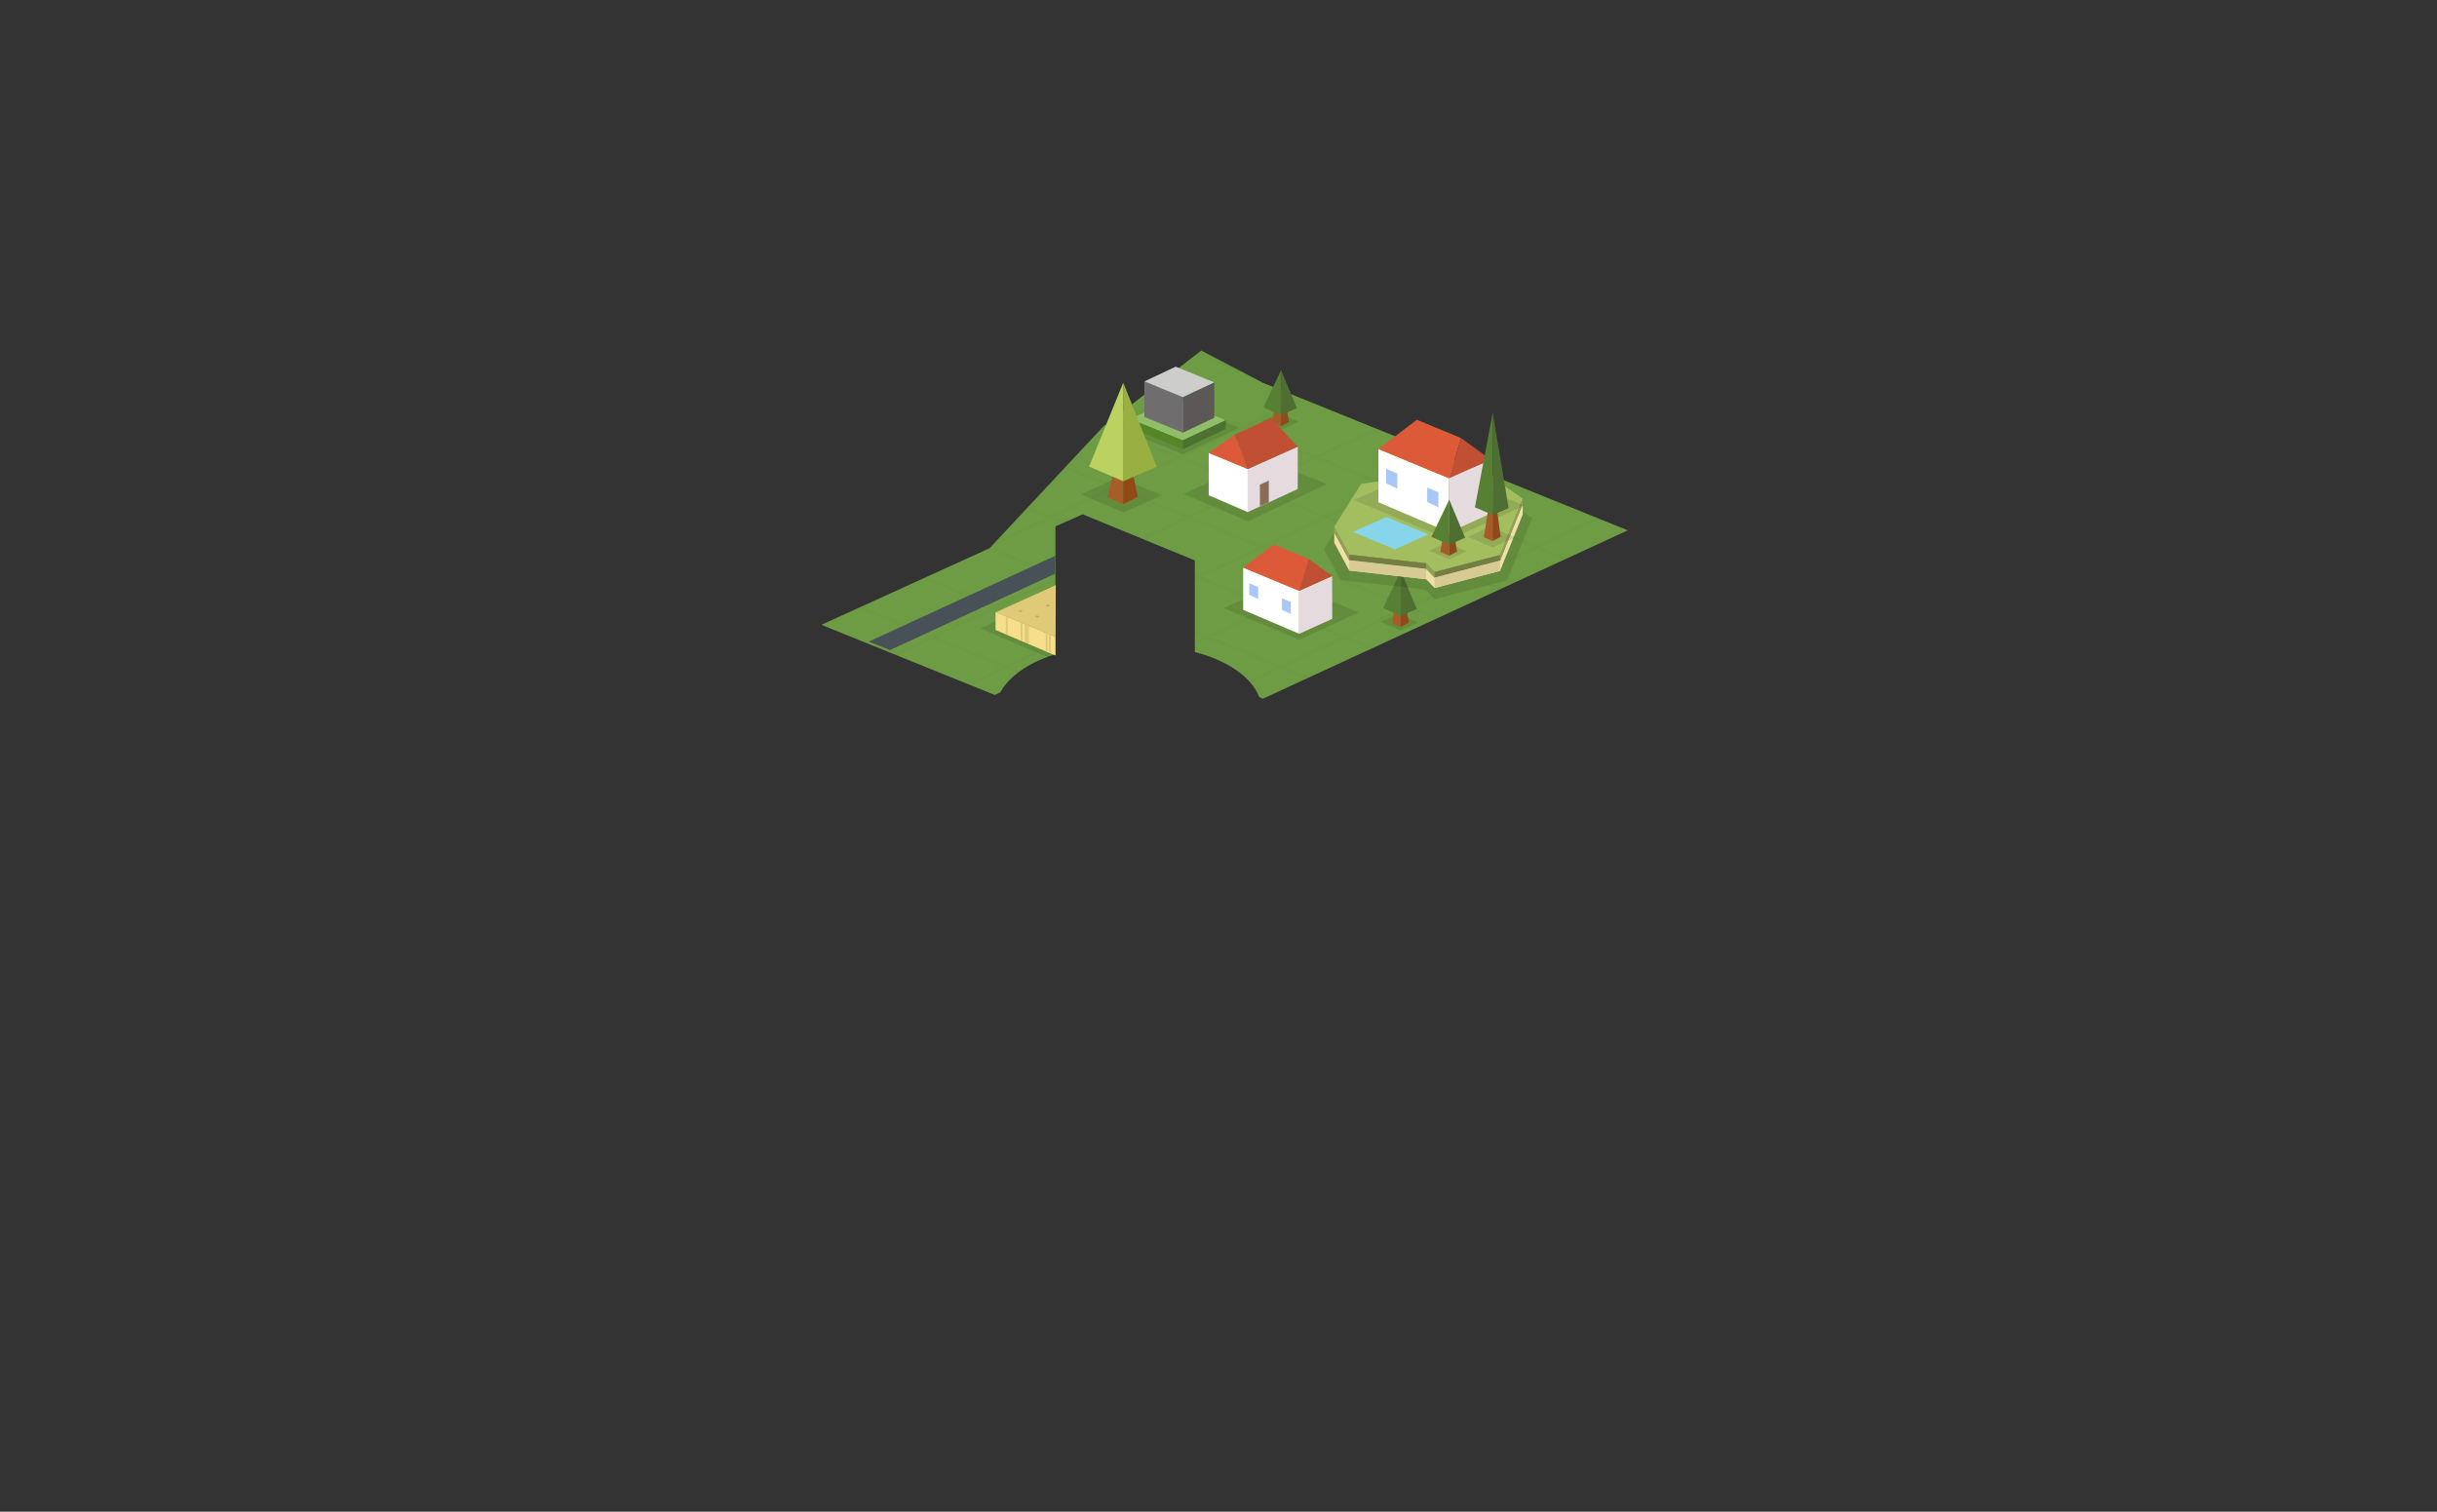 <svg xmlns="http://www.w3.org/2000/svg" xmlns:xlink="http://www.w3.org/1999/xlink" width="819" height="508"><rect width="100%" height="100%" fill="#333333" stroke="none"/><path fill="#6E9C44" d="M547.039 178.218l-122.535-49.541-20.807-10.88-32.928 25.54-38.206 40.889-56.533 25.745 58.298 23.572s1.687-.821 1.894-.916c0 0 3.8-8.409 18.477-12.736v-42.997l9.127-4.068 37.721 15.5v30.82s17.127 3.715 21.62 15.047l1.166.644 122.706-56.619z"/><defs><path id="a" d="M547.039 178.218l-122.535-49.541-20.807-10.88-32.928 25.54-38.206 40.889-56.533 25.745 58.298 23.572s1.687-.821 1.894-.916c0 0 3.8-8.409 18.477-12.736v-42.997l9.127-4.068 37.721 15.5v30.82s17.127 3.715 21.62 15.047l1.166.644 122.706-56.619z"/></defs><clipPath id="b"><use xlink:href="#a" overflow="visible"/></clipPath><g opacity=".02" clip-path="url(#b)"><defs><polygon id="c" opacity=".02" points="76.235,426.574 10.699,292.314 274.363,87.656 300.363,74.311 530.492,57 785.75,184.102 829,259.242 577.897,402.119 559.696,402.119 375.696,475.613 301.696,493.844"/></defs><clipPath id="d"><use xlink:href="#c" overflow="visible"/></clipPath><g clip-path="url(#d)" stroke="#000" stroke-linejoin="bevel" stroke-miterlimit="10" fill="none"><line x1="-895.405" y1="22.525" x2="263.897" y2="495"/><line x1="-849.227" y1="22.525" x2="310.075" y2="495"/><line x1="-803.048" y1="22.525" x2="356.253" y2="495"/><line x1="-756.87" y1="22.525" x2="402.432" y2="495"/><line x1="-710.692" y1="22.525" x2="448.609" y2="495"/><line x1="-664.514" y1="22.525" x2="494.787" y2="495"/><line x1="-618.335" y1="22.525" x2="540.965" y2="495"/><line x1="-572.157" y1="22.525" x2="587.143" y2="495"/><line x1="-525.979" y1="22.525" x2="633.32" y2="495"/><line x1="-479.801" y1="22.525" x2="679.498" y2="495"/><line x1="-433.623" y1="22.525" x2="725.676" y2="495"/><line x1="-387.444" y1="22.525" x2="771.854" y2="495"/><line x1="-341.266" y1="22.525" x2="818.031" y2="495"/><line x1="-295.088" y1="22.525" x2="864.209" y2="495"/><line x1="-248.91" y1="22.525" x2="910.387" y2="495"/><line x1="-202.731" y1="22.525" x2="956.564" y2="495"/><line x1="-156.553" y1="22.525" x2="1002.742" y2="495"/><line x1="-110.375" y1="22.525" x2="1048.92" y2="495"/><line x1="-64.197" y1="22.525" x2="1095.098" y2="495"/><line x1="-18.019" y1="22.525" x2="1141.275" y2="495"/><line x1="28.16" y1="22.525" x2="1187.453" y2="495"/><line x1="74.338" y1="22.525" x2="1233.631" y2="495"/><line x1="120.516" y1="22.525" x2="1279.809" y2="495"/><line x1="166.694" y1="22.525" x2="1325.986" y2="495"/><line x1="212.873" y1="22.525" x2="1372.164" y2="495"/><line x1="259.051" y1="22.525" x2="1418.342" y2="495"/><line x1="305.229" y1="22.525" x2="1464.52" y2="495"/><line x1="351.407" y1="22.525" x2="1510.697" y2="495"/><line x1="397.585" y1="22.525" x2="1556.875" y2="495"/><line x1="443.764" y1="22.525" x2="1603.053" y2="495"/><line x1="351.407" y1="23.005" x2="-655.94" y2="495.479"/><line x1="397.585" y1="23.005" x2="-609.762" y2="495.479"/><line x1="443.764" y1="23.005" x2="-563.584" y2="495.479"/><line x1="489.941" y1="23.005" x2="-517.406" y2="495.479"/><line x1="536.119" y1="23.005" x2="-471.228" y2="495.479"/><line x1="582.297" y1="23.005" x2="-425.049" y2="495.479"/><line x1="628.475" y1="23.005" x2="-378.871" y2="495.479"/><line x1="674.652" y1="23.005" x2="-332.693" y2="495.479"/><line x1="720.83" y1="23.005" x2="-286.515" y2="495.479"/><line x1="767.008" y1="23.005" x2="-240.336" y2="495.479"/><line x1="813.186" y1="23.005" x2="-194.158" y2="495.479"/><line x1="859.363" y1="23.005" x2="-147.98" y2="495.479"/><line x1="905.541" y1="23.005" x2="-101.802" y2="495.479"/><line x1="951.719" y1="23.005" x2="-55.624" y2="495.479"/><line x1="997.896" y1="23.005" x2="-9.445" y2="495.479"/><line x1="1044.074" y1="23.005" x2="36.733" y2="495.479"/><line x1="1090.252" y1="23.005" x2="82.911" y2="495.479"/><line x1="1136.43" y1="23.005" x2="129.089" y2="495.479"/><line x1="1182.607" y1="23.005" x2="175.268" y2="495.479"/><line x1="1228.785" y1="23.005" x2="221.446" y2="495.479"/><line x1="1274.963" y1="23.005" x2="267.624" y2="495.479"/><line x1="1321.141" y1="23.005" x2="313.802" y2="495.479"/><line x1="1367.318" y1="23.005" x2="359.98" y2="495.479"/></g></g><polyline fill="#485157" points="354.6,192.788 299.101,218.464 291.985,215.599 354.698,186.745"/><polygon opacity=".1" points="397.446,152.623 416.451,143.735 393.188,134.273 374.259,143.18"/><polygon fill="#91BE68" points="397.465,148.007 411.965,141.226 394.215,134.007 379.773,140.802"/><polygon fill="#548628" points="379.773,142.429 379.773,143.761 397.524,150.993 397.523,148.021 379.773,140.802"/><path fill="#A4B5B7" d="M379.773 141.802"/><polygon fill="#4B722E" points="397.524,150.993 411.966,144.144 411.966,141.185 397.524,147.979"/><polygon fill="#706D6E" points="384.577,140.124 397.524,145.398 397.523,133.427 384.589,128.166"/><path fill="#A4B5B7" d="M379.773 136.208"/><polygon fill="#5C5858" points="397.524,145.398 408.081,140.399 408.081,128.483 397.524,133.386"/><polygon fill="#CDCDCC" points="397.494,133.435 408.081,128.483 395.12,123.214 384.577,128.175"/><path fill="#A4B5B7" d="M384.445 124.763"/><polygon opacity=".1" points="411.207,204.331 436.604,214.941 456.717,205.825 431.592,195.393"/><polygon fill="#fff" points="417.789,204.942 417.789,190.745 436.621,198.533 436.621,212.982"/><polygon fill="#E5DBDE" points="447.689,193.575 436.605,198.533 436.621,212.982 447.721,207.961"/><polygon fill="#DC5A38" points="417.789,190.739 428.039,182.948 439.83,187.816 436.59,198.542"/><polygon fill="#C14F34" points="447.705,193.575 439.83,187.816 436.621,198.533"/><polygon fill="#A9C7F7" points="430.801,204.887 433.801,206.324 433.801,202.283 430.801,201.012"/><polygon fill="#A9C7F7" points="419.842,199.887 422.842,201.324 422.842,197.283 419.842,196.012"/><polygon opacity=".1" points="329.414,211.171 354.698,221.921 354.698,219.89 354.71,199.742"/><polygon fill="#E0C977" points="334.715,205.726 354.734,213.983 354.734,213.983 354.811,196.656"/><polygon fill="#C2AA5C" points="342.193,205.336 343.031,205.682 343.751,205.358 342.907,205.013"/><polygon fill="#F7DE8B" points="354.698,220.296 334.575,211.697 334.575,205.682 354.698,213.983"/><g fill="#E0C977"><polygon points="345.764,216.33 344.428,215.72 344.428,209.807 345.764,210.404"/><polygon points="353.128,219.597 352.459,219.257 352.459,213.068 353.128,213.367"/><polygon points="352.062,219.083 351.394,218.744 351.394,212.623 352.062,212.921"/><polygon points="338.688,213.425 338.02,213.085 338.02,207.146 338.688,207.445"/><polygon points="343.64,215.46 342.972,215.121 342.972,209.072 343.64,209.37"/></g><polygon fill="#C2AA5C" points="347.81,207.135 348.648,207.481 349.367,207.158 348.525,206.812"/><polygon fill="#C2AA5C" points="351.394,203.485 352.232,203.831 352.95,203.507 352.109,203.162"/><polygon opacity=".1" points="363.24,166.122 377.583,172.219 390.459,166.427 375.926,160.39"/><polygon fill="#A55E28" points="372.265,167.044 377.451,169.472 377.451,160.089 374.327,158.169"/><polygon fill="#914A16" points="377.451,169.472 382.39,166.981 380.765,159.294 377.451,160.608"/><polygon fill="#BBD260" points="377.512,161.742 366.015,156.794 377.512,128.542"/><polygon fill="#99AF41" points="377.471,161.742 388.765,156.856 377.471,128.542"/><polygon opacity=".1" points="423.802,141.552 430.461,144.383 436.439,141.694 429.691,138.891"/><polygon fill="#A65C26" points="427.554,141.955 430.495,143.223 430.495,136.379 428.491,136.379"/><polygon fill="#8F4A1B" points="430.495,143.223 433.2,141.813 432.366,136.96 430.495,136.794"/><polygon fill="#578034" points="430.556,139.493 424.552,136.902 430.556,124.335"/><polygon fill="#4F6E32" points="430.516,139.493 435.885,137.176 430.516,124.335"/><polygon opacity=".1" points="464.064,209.015 470.724,211.846 476.702,209.156 469.954,206.353"/><polygon fill="#A65C26" points="467.816,209.417 470.758,210.685 470.758,203.841 468.754,203.841"/><polygon fill="#8F4A1B" points="470.758,210.685 473.463,209.276 472.629,204.422 470.758,204.256"/><polygon fill="#578034" points="470.818,206.955 464.814,204.364 470.818,191.797"/><polygon fill="#4F6E32" points="470.778,206.955 476.147,204.638 470.778,191.797"/><polygon opacity=".1" points="482.165,201.372 479.06,198.138 450.474,194.904 444.911,184.555 454.871,168.644 497.946,162.306 514.893,174.077 506.484,195.034"/><polygon fill="#A3BE5F" points="482.115,192.235 479.306,189.308 453.428,186.38 448.394,177.014 457.409,162.611 496.401,156.874 511.738,167.529 504.128,186.498"/><polygon fill="#F1E0A6" points="511.738,172.886 504.128,191.854 482.115,197.592 479.306,194.665 453.428,191.737 448.394,182.371 448.394,178.887 453.428,188.254 479.306,191.181 482.115,194.109 504.128,188.371 511.738,169.402"/><polygon fill="#969F5A" points="448.394,178.887 453.428,188.254 479.306,191.181 482.115,194.109 504.128,188.371 511.738,169.402 511.738,167.529 504.128,186.498 482.115,192.235 479.306,189.308 453.428,186.38 448.394,177.014"/><polygon fill="#747E42" points="453.428,188.254 453.428,186.38 479.306,189.308 479.306,191.181"/><polygon fill="#747E42" points="482.115,192.235 482.115,194.109 504.128,188.371 504.128,186.498"/><polygon fill="#D7CA93" points="453.428,188.254 453.428,191.737 479.306,194.665 479.306,191.181"/><polygon fill="#D7CA93" points="482.115,197.592 482.115,194.109 504.128,188.371 504.128,191.854"/><polygon opacity=".1" points="454.947,168.01 486.945,181.379 512.287,169.893 480.631,156.749"/><polygon fill="#86D5EA" points="454.644,178.724 468.786,184.633 479.986,179.557 465.995,173.747"/><polygon fill="#fff" points="463.24,168.781 463.24,150.893 486.968,160.706 486.968,178.911"/><polygon fill="#E5DBDE" points="500.913,154.459 486.948,160.706 486.968,178.911 500.952,172.585"/><polygon fill="#DC5A38" points="463.24,150.885 476.154,141.069 491.011,147.203 486.928,160.717"/><polygon fill="#C14F34" points="500.933,154.459 491.011,147.203 486.968,160.706"/><polygon fill="#A9C7F7" points="479.635,168.712 483.414,170.521 483.414,165.43 479.635,163.83"/><polygon fill="#A9C7F7" points="465.826,162.412 469.606,164.222 469.606,159.13 465.826,157.53"/><polygon opacity=".1" points="480.299,185.083 486.958,187.914 492.937,185.225 486.188,182.421"/><polygon fill="#A65C26" points="484.051,185.486 486.992,186.753 486.992,179.91 484.988,179.91"/><polygon fill="#8F4A1B" points="486.992,186.753 489.697,185.344 488.863,180.491 486.992,180.325"/><polygon fill="#578034" points="487.053,183.023 481.049,180.433 487.053,167.866"/><polygon fill="#4F6E32" points="487.013,183.023 492.382,180.707 487.013,167.866"/><polygon opacity=".1" points="493.243,180.383 501.649,183.957 509.196,180.562 500.679,177.024"/><polygon fill="#A65C26" points="498.676,180.529 501.617,181.796 501.617,170.975 500.146,171.073"/><polygon fill="#8F4A1B" points="501.617,181.796 504.322,180.387 502.97,170.448 501.617,171.813"/><polygon fill="#578034" points="501.678,173.066 495.673,170.476 501.678,138.646"/><polygon fill="#4F6E32" points="501.638,173.066 507.007,170.75 501.638,138.646"/><polygon opacity=".1" points="445.922,162.669 419.355,175.195 397.761,165.962 424.091,153.964"/><polygon fill="#fff" points="406.216,166.44 406.216,152.169 419.319,157.602 419.319,172.089"/><polygon fill="#E5DBDE" points="436.133,150.091 419.319,157.612 419.319,172.089 436.133,164.331"/><polygon fill="#DC5A38" points="406.216,152.19 414.966,146.046 419.32,157.606"/><polygon fill="#8A6D56" points="426.418,168.814 423.418,170.109 423.418,162.855 426.418,161.501"/><polyline fill="#C14F34" points="419.32,157.606 436.133,150.085 427.113,140.516 414.966,146.046 419.32,157.606"/></svg>